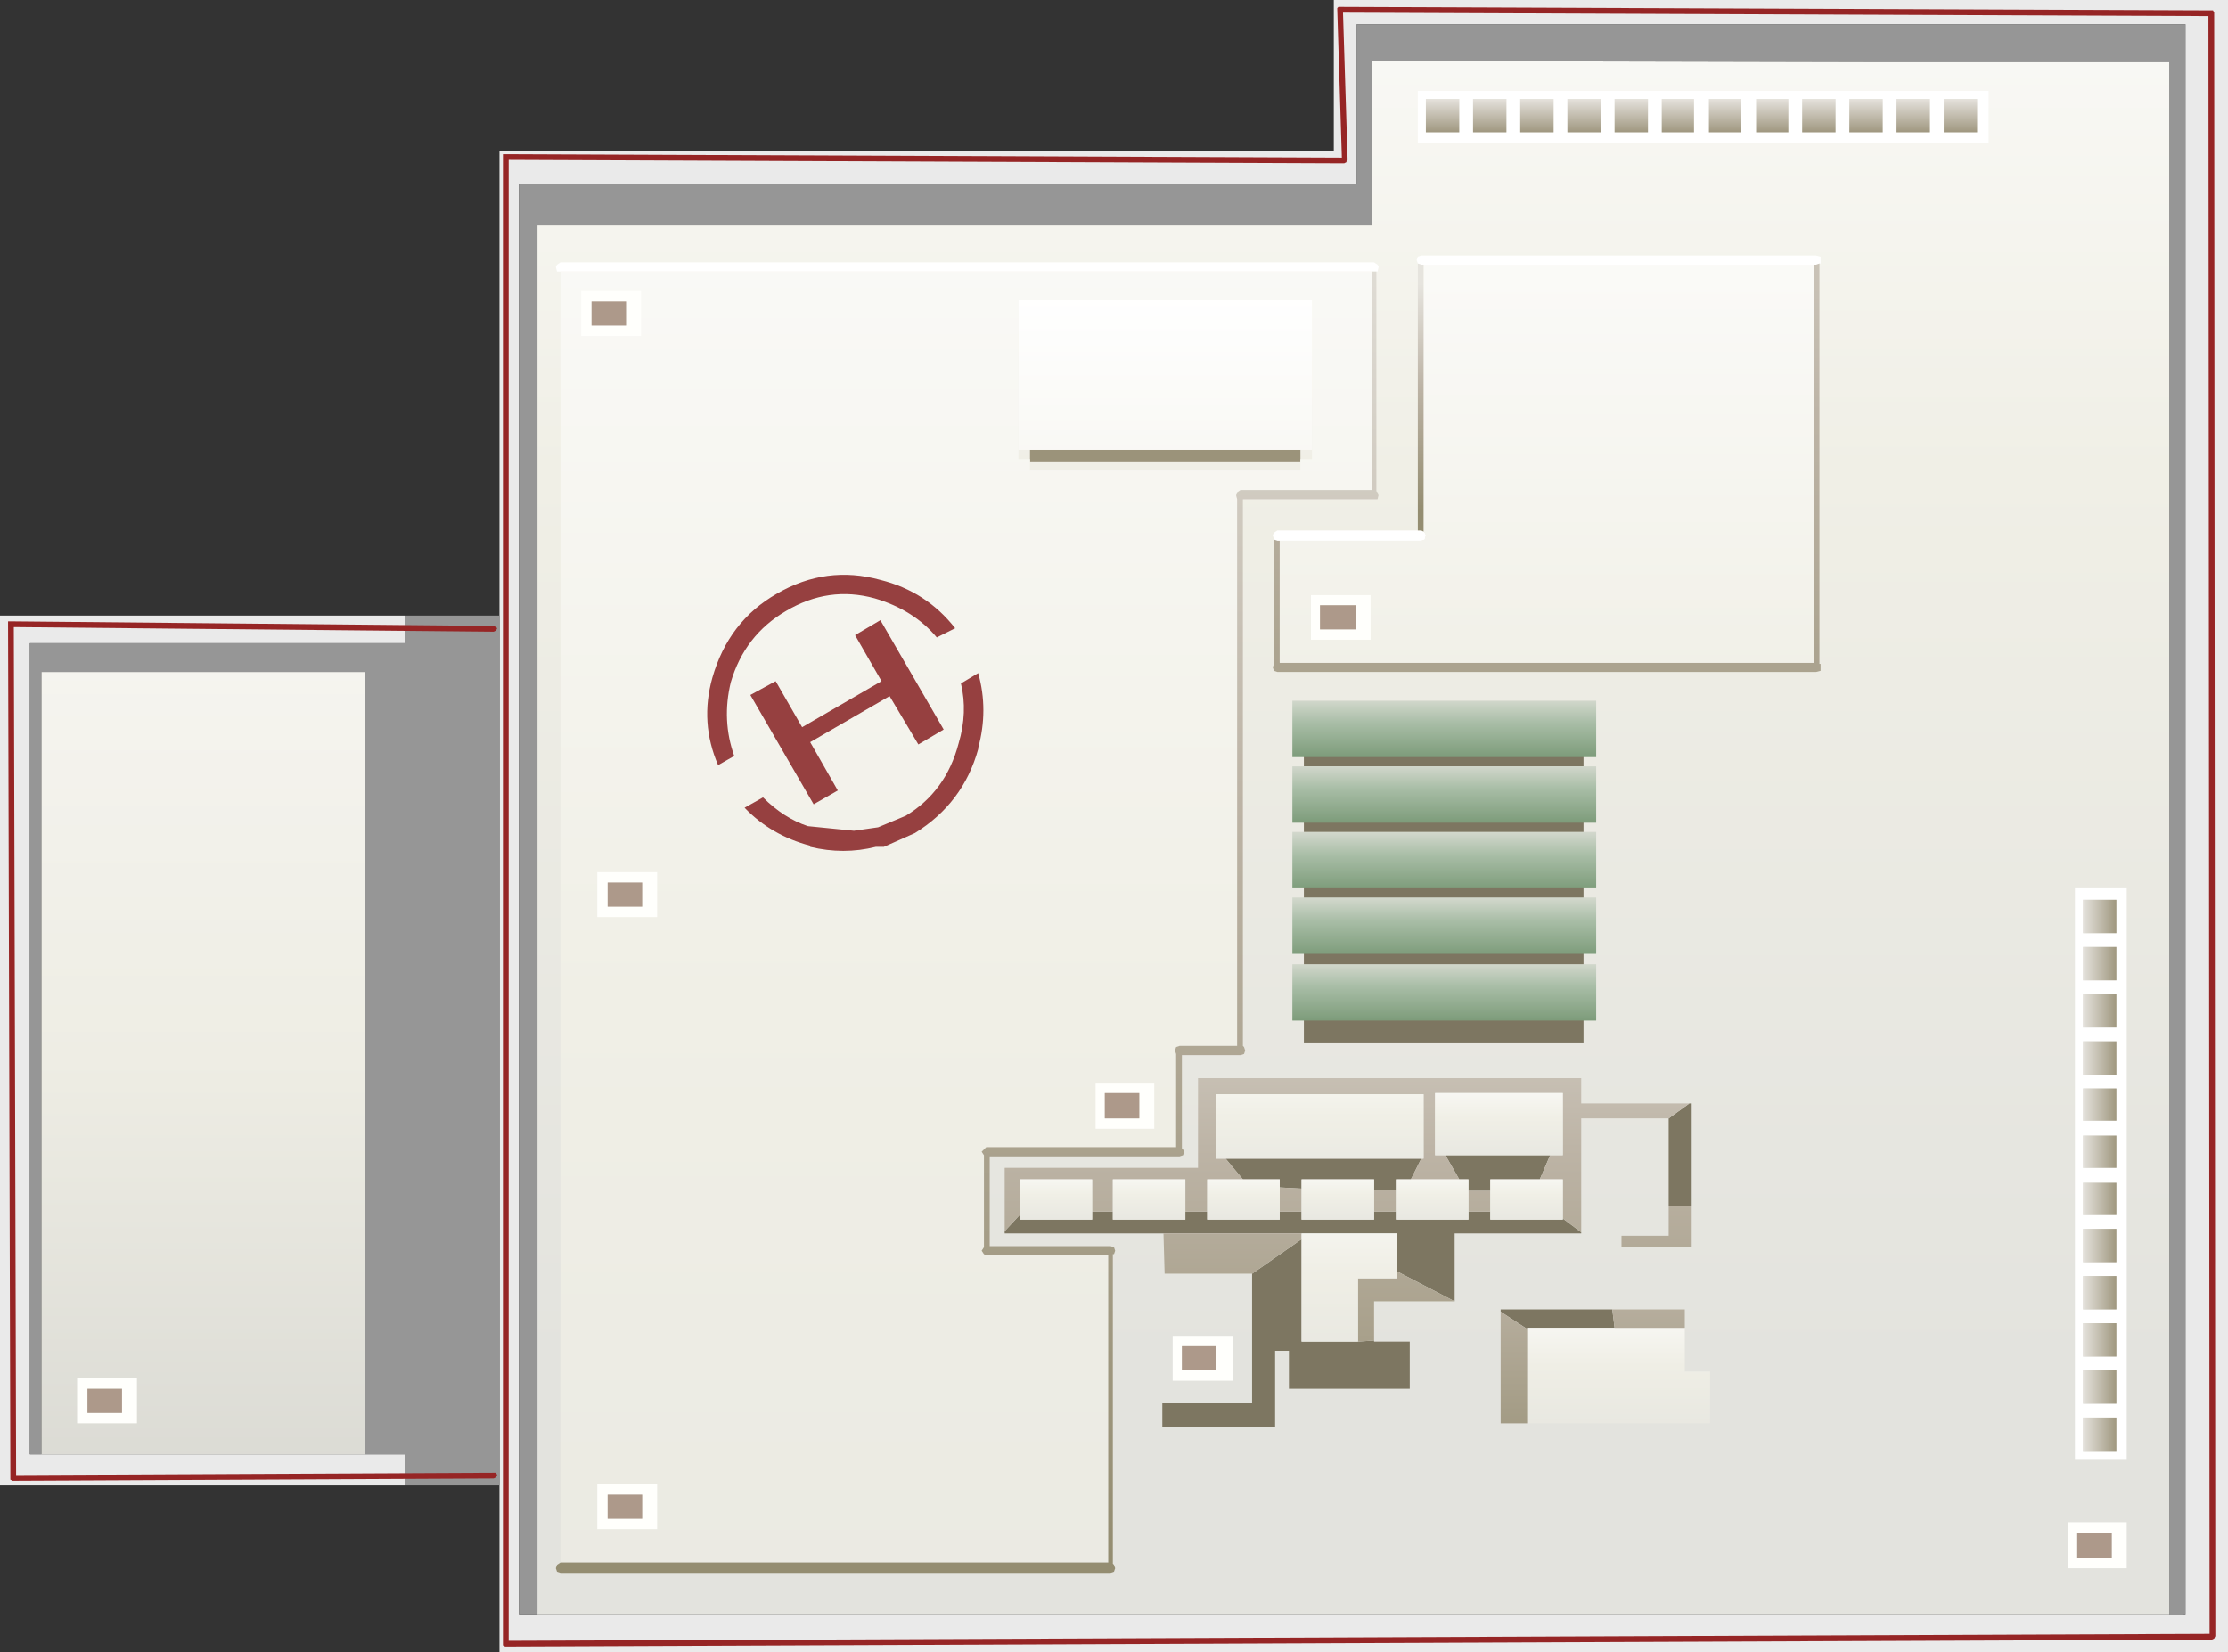 <?xml version="1.0" encoding="UTF-8" standalone="no"?>
<svg xmlns:ffdec="https://www.free-decompiler.com/flash" xmlns:xlink="http://www.w3.org/1999/xlink" ffdec:objectType="shape" height="71.8px" width="96.8px" xmlns="http://www.w3.org/2000/svg">
  <rect width="100%" height="100%" fill="#333333" stroke="none"/>
  <g transform="matrix(1.0, 0.0, 0.0, 1.0, 73.55, 31.5)">
    <path d="M20.7 38.65 L20.7 38.7 21.4 38.65 21.4 -30.45 -14.6 -30.45 -14.6 -23.5 -51.0 -23.5 -51.0 38.65 -50.2 38.65 20.7 38.65 M-55.95 -4.75 L-55.95 -3.55 -72.25 -3.55 -72.25 31.7 -71.75 31.7 -57.7 31.7 -55.95 31.7 -55.95 33.05 -73.55 33.05 -73.55 -4.75 -55.95 -4.75 M-51.85 33.05 L-51.85 -4.75 -51.85 -24.95 -15.6 -24.95 -15.6 -31.5 23.25 -31.5 23.25 40.3 -51.85 40.3 -51.85 33.05" fill="#eaeaea" fill-rule="evenodd" stroke="none"/>
    <path d="M20.7 38.65 L20.7 36.4 20.7 -21.95 20.7 -28.8 7.95 -28.8 -13.95 -28.85 -13.95 -21.7 -26.3 -21.7 -50.2 -21.7 -50.2 38.65 -51.0 38.65 -51.0 -23.5 -14.6 -23.5 -14.6 -30.45 21.4 -30.45 21.4 38.65 20.7 38.7 20.7 38.65 M-71.75 31.7 L-72.25 31.7 -72.25 -3.55 -55.95 -3.55 -55.95 -4.75 -51.85 -4.75 -51.85 33.05 -55.95 33.05 -55.95 31.7 -57.7 31.7 -57.7 -2.3 -71.75 -2.3 -71.75 31.7" fill="#969696" fill-rule="evenodd" stroke="none"/>
    <path d="M-50.2 38.65 L-50.2 -21.7 -26.3 -21.7 -13.95 -21.7 -13.95 -28.85 7.95 -28.8 20.7 -28.8 20.7 -21.95 20.7 36.4 20.7 38.65 -50.2 38.65" fill="url(#gradient0)" fill-rule="evenodd" stroke="none"/>
    <path d="M-71.75 31.7 L-71.75 -2.3 -57.7 -2.3 -57.7 31.7 -71.75 31.7" fill="url(#gradient1)" fill-rule="evenodd" stroke="none"/>
    <path d="M-11.95 -20.05 L-12.0 -20.2 -11.95 -20.35 -11.8 -20.4 5.35 -20.4 5.55 -20.35 5.55 -20.2 5.55 -20.05 5.5 -20.05 5.35 -20.0 5.25 -20.0 -11.7 -20.0 -11.8 -20.0 -11.95 -20.05 M-18.2 -8.05 L-18.25 -8.25 -18.2 -8.35 -18.05 -8.45 -11.95 -8.45 -11.8 -8.45 -11.7 -8.4 -11.65 -8.35 -11.6 -8.25 -11.65 -8.05 -11.8 -8.0 -17.95 -8.0 -18.05 -8.0 -18.2 -8.05 M-49.2 -19.7 L-49.35 -19.7 -49.4 -19.9 -49.35 -20.0 -49.2 -20.1 -13.85 -20.1 -13.7 -20.0 -13.65 -19.9 -13.7 -19.7 -13.75 -19.7 -13.95 -19.7 -49.2 -19.7" fill="#ffffff" fill-rule="evenodd" stroke="none"/>
    <path d="M-16.2 -4.15 L-14.65 -4.15 -14.65 -5.2 -16.2 -5.2 -16.2 -4.15 M-16.6 -5.65 L-14.0 -5.65 -14.0 -3.7 -16.6 -3.7 -16.6 -5.65" fill="#fffffc" fill-rule="evenodd" stroke="none"/>
    <path d="M-4.75 -0.1 L-4.75 13.8 -16.9 13.8 -16.9 -0.1 -4.75 -0.1 M-17.0 21.15 L-17.0 21.5 -13.85 21.5 -13.85 21.15 -12.9 21.15 -12.9 21.5 -9.75 21.5 -9.75 21.15 -8.8 21.15 -8.8 21.5 -5.65 21.5 -5.65 21.45 -4.85 22.05 -4.85 22.1 -10.35 22.1 -10.35 25.05 -12.85 23.75 -12.85 22.1 -17.0 22.1 -23.0 22.1 -29.9 22.1 -29.9 22.0 -29.25 21.3 -29.25 21.5 -26.1 21.5 -26.1 21.15 -25.2 21.15 -25.2 21.5 -22.05 21.5 -22.05 21.15 -21.1 21.15 -21.1 21.5 -17.95 21.5 -17.95 21.15 -17.0 21.15 M-13.85 20.2 L-13.85 19.75 -17.0 19.75 -17.0 20.15 -17.95 20.1 -17.95 19.75 -19.55 19.75 -20.3 18.85 -11.8 18.85 -12.25 19.75 -12.9 19.75 -12.9 20.2 -13.85 20.2 M-19.15 23.85 L-17.0 22.35 -17.0 26.8 -14.55 26.8 -13.85 26.75 -13.85 26.8 -12.3 26.8 -12.3 28.85 -17.55 28.85 -17.55 27.2 -18.15 27.2 -18.15 30.5 -23.05 30.5 -23.05 29.45 -19.15 29.45 -19.15 23.85 M-10.15 19.75 L-10.75 18.7 -6.2 18.7 -6.65 19.75 -8.8 19.75 -8.8 20.25 -9.75 20.25 -9.75 19.75 -10.15 19.75 M-1.05 17.1 L-0.15 16.45 -0.05 16.45 -0.05 20.9 -1.05 20.9 -1.05 17.1 M-3.4 26.2 L-7.2 26.2 -7.2 26.25 -8.35 25.5 -8.35 25.4 -3.5 25.4 -3.4 26.2" fill="#7d7661" fill-rule="evenodd" stroke="none"/>
    <path d="M-16.2 -4.15 L-16.2 -5.2 -14.65 -5.2 -14.65 -4.15 -16.2 -4.15" fill="#ad998a" fill-rule="evenodd" stroke="none"/>
    <path d="M-17.05 -11.55 L-17.05 -11.45 -28.8 -11.45 -28.8 -11.55 -28.8 -11.95 -17.05 -11.95 -17.05 -11.55" fill="#9b937a" fill-rule="evenodd" stroke="none"/>
    <path d="M5.25 -20.0 L5.35 -20.0 5.5 -20.05 5.5 -2.65 5.55 -2.65 5.55 -2.5 5.55 -2.35 5.35 -2.3 -18.05 -2.3 -18.2 -2.35 -18.25 -2.5 -18.2 -2.65 -18.2 -8.05 -18.05 -8.0 -17.95 -8.0 -17.95 -2.7 5.25 -2.7 5.25 -20.0" fill="url(#gradient2)" fill-rule="evenodd" stroke="none"/>
    <path d="M-11.7 -20.0 L5.25 -20.0 5.25 -2.7 -17.95 -2.7 -17.95 -8.0 -11.8 -8.0 -11.65 -8.05 -11.6 -8.25 -11.65 -8.35 -11.7 -8.4 -11.7 -20.0 M-16.6 -5.65 L-16.6 -3.7 -14.0 -3.7 -14.0 -5.65 -16.6 -5.65" fill="url(#gradient3)" fill-rule="evenodd" stroke="none"/>
    <path d="M-11.95 -20.05 L-11.8 -20.0 -11.7 -20.0 -11.7 -8.4 -11.8 -8.45 -11.95 -8.45 -11.95 -20.05" fill="url(#gradient4)" fill-rule="evenodd" stroke="none"/>
    <path d="M-17.0 21.15 L-17.95 21.15 -17.95 20.1 -17.0 20.15 -17.0 21.15 M-21.1 21.15 L-22.05 21.15 -22.05 19.75 -25.2 19.75 -25.2 21.15 -26.1 21.15 -26.1 19.75 -29.25 19.75 -29.25 21.3 -29.9 22.0 -29.9 19.25 -21.5 19.25 -21.5 15.35 -4.85 15.35 -4.85 16.45 -0.15 16.45 -1.05 17.1 -4.85 17.1 -4.85 22.05 -5.65 21.45 -5.65 19.75 -6.65 19.75 -6.2 18.7 -5.65 18.7 -5.65 16.0 -11.2 16.0 -11.2 18.7 -10.75 18.7 -10.15 19.75 -12.25 19.75 -11.8 18.85 -11.7 18.85 -11.7 16.05 -20.7 16.05 -20.7 18.85 -20.3 18.85 -19.55 19.75 -21.1 19.75 -21.1 21.15 M-23.0 22.1 L-17.0 22.1 -17.0 22.35 -19.15 23.85 -22.95 23.85 -23.0 22.1 M-12.85 23.75 L-10.35 25.05 -13.85 25.05 -13.85 26.75 -14.55 26.8 -14.55 24.05 -12.85 24.05 -12.85 23.75 M-8.8 21.15 L-9.75 21.15 -9.75 20.25 -8.8 20.25 -8.8 21.15 M-12.9 21.15 L-13.85 21.15 -13.85 20.2 -12.9 20.2 -12.9 21.15 M-0.05 20.9 L-0.05 22.7 -3.1 22.7 -3.1 22.2 -1.05 22.2 -1.05 20.9 -0.05 20.9" fill="url(#gradient5)" fill-rule="evenodd" stroke="none"/>
    <path d="M-10.75 18.7 L-11.2 18.7 -11.2 16.0 -5.65 16.0 -5.65 18.7 -6.2 18.7 -10.75 18.7" fill="url(#gradient6)" fill-rule="evenodd" stroke="none"/>
    <path d="M-20.3 18.85 L-20.7 18.85 -20.7 16.05 -11.7 16.05 -11.7 18.85 -11.8 18.85 -20.3 18.85" fill="url(#gradient7)" fill-rule="evenodd" stroke="none"/>
    <path d="M-5.65 21.45 L-5.65 21.5 -8.8 21.5 -8.8 21.15 -8.8 20.25 -8.8 19.75 -6.65 19.75 -5.65 19.75 -5.65 21.45" fill="url(#gradient8)" fill-rule="evenodd" stroke="none"/>
    <path d="M-9.75 21.15 L-9.75 21.5 -12.9 21.5 -12.9 21.15 -12.9 20.2 -12.9 19.75 -12.25 19.75 -10.15 19.75 -9.75 19.75 -9.75 20.25 -9.75 21.15" fill="url(#gradient9)" fill-rule="evenodd" stroke="none"/>
    <path d="M-17.0 22.1 L-12.85 22.1 -12.85 23.75 -12.85 24.05 -14.55 24.05 -14.55 26.8 -17.0 26.8 -17.0 22.35 -17.0 22.1" fill="url(#gradient10)" fill-rule="evenodd" stroke="none"/>
    <path d="M-0.35 26.2 L-0.35 28.1 0.75 28.1 0.75 30.35 -7.2 30.35 -7.2 26.25 -7.2 26.2 -3.4 26.2 -0.35 26.2" fill="url(#gradient11)" fill-rule="evenodd" stroke="none"/>
    <path d="M-0.35 26.2 L-3.4 26.2 -3.5 25.4 -0.35 25.4 -0.35 26.2 M-7.2 26.25 L-7.2 30.35 -8.35 30.35 -8.35 25.5 -7.2 26.25" fill="url(#gradient12)" fill-rule="evenodd" stroke="none"/>
    <path d="M-49.2 -19.7 L-13.95 -19.7 -13.95 -10.2 -19.65 -10.2 -19.8 -10.1 -19.85 -10.0 -19.8 -9.8 -19.8 13.95 -22.3 13.95 -22.45 14.0 -22.5 14.15 -22.45 14.3 -22.45 18.35 -30.7 18.35 -30.8 18.45 -30.9 18.55 -30.8 18.7 -30.8 22.7 -30.9 22.85 -30.8 23.0 -30.7 23.05 -25.4 23.05 -25.4 36.4 -49.2 36.4 -49.2 -19.7 M-16.55 -11.95 L-16.55 -18.45 -29.3 -18.45 -29.3 -11.95 -29.3 -11.55 -28.8 -11.55 -28.8 -11.45 -28.8 -11.05 -17.05 -11.05 -17.05 -11.45 -17.05 -11.55 -16.55 -11.55 -16.55 -11.95" fill="url(#gradient13)" fill-rule="evenodd" stroke="none"/>
    <path d="M-29.3 -11.95 L-29.3 -18.45 -16.55 -18.45 -16.55 -11.95 -17.05 -11.95 -28.8 -11.95 -29.3 -11.95" fill="url(#gradient14)" fill-rule="evenodd" stroke="none"/>
    <path d="M-13.95 -19.7 L-13.75 -19.7 -13.75 -10.15 -13.7 -10.1 -13.65 -10.0 -13.7 -9.8 -13.85 -9.8 -19.55 -9.8 -19.55 13.95 -19.5 14.0 -19.45 14.15 -19.5 14.3 -19.65 14.35 -22.2 14.35 -22.2 18.4 -22.15 18.45 -22.1 18.55 -22.15 18.7 -22.3 18.75 -30.55 18.75 -30.55 22.65 -25.3 22.65 -25.15 22.7 -25.1 22.85 -25.15 23.0 -25.2 23.0 -25.2 36.45 -25.15 36.5 -25.1 36.65 -25.15 36.8 -25.3 36.85 -49.2 36.85 -49.35 36.8 -49.4 36.65 -49.35 36.5 -49.2 36.4 -25.4 36.4 -25.4 23.05 -30.7 23.05 -30.8 23.0 -30.9 22.85 -30.8 22.7 -30.8 18.7 -30.9 18.55 -30.8 18.45 -30.7 18.35 -22.45 18.35 -22.45 14.3 -22.5 14.15 -22.45 14.0 -22.3 13.95 -19.8 13.95 -19.8 -9.8 -19.85 -10.0 -19.8 -10.1 -19.65 -10.2 -13.95 -10.2 -13.95 -19.7" fill="url(#gradient15)" fill-rule="evenodd" stroke="none"/>
    <path d="M-22.05 21.15 L-22.05 21.5 -25.2 21.5 -25.2 21.15 -25.2 19.75 -22.05 19.75 -22.05 21.15" fill="url(#gradient16)" fill-rule="evenodd" stroke="none"/>
    <path d="M-26.1 21.15 L-26.1 21.5 -29.25 21.5 -29.25 21.3 -29.25 19.75 -26.1 19.75 -26.1 21.15" fill="url(#gradient17)" fill-rule="evenodd" stroke="none"/>
    <path d="M-13.85 21.15 L-13.85 21.5 -17.0 21.5 -17.0 21.15 -17.0 20.15 -17.0 19.75 -13.85 19.75 -13.85 20.2 -13.85 21.15" fill="url(#gradient18)" fill-rule="evenodd" stroke="none"/>
    <path d="M-17.95 21.15 L-17.95 21.5 -21.1 21.5 -21.1 21.15 -21.1 19.75 -19.55 19.75 -17.95 19.75 -17.95 20.1 -17.95 21.15" fill="url(#gradient19)" fill-rule="evenodd" stroke="none"/>
    <path d="M22.6 -31.05 L22.65 -30.95 22.7 39.6 22.65 39.7 22.55 39.75 -51.6 40.05 -51.7 40.0 -51.7 39.9 -51.7 -24.7 -51.7 -24.8 -51.6 -24.8 -15.25 -24.65 -15.45 -31.1 -15.45 -31.15 -15.4 -31.2 -15.35 -31.2 22.5 -31.05 22.6 -31.05 M-73.2 -4.5 L-73.1 -4.5 -52.1 -4.3 -52.0 -4.25 -51.95 -4.2 -52.0 -4.1 -52.1 -4.05 -72.95 -4.25 -72.85 32.6 -52.1 32.5 -52.0 32.5 -51.95 32.6 -52.0 32.7 -52.1 32.75 -73.0 32.85 -73.1 32.8 -73.1 32.7 -73.2 -4.4 -73.2 -4.5 M-15.0 -24.55 L-15.05 -24.5 -15.05 -24.45 -15.15 -24.4 -51.45 -24.55 -51.45 39.8 22.45 39.5 22.4 -30.8 -15.2 -30.95 -15.0 -24.55" fill="#962525" fill-rule="evenodd" stroke="none"/>
    <path d="M-23.4 17.55 L-25.95 17.55 -25.95 15.55 -23.4 15.55 -23.4 17.55 M-24.05 17.1 L-24.05 16.0 -25.55 16.0 -25.55 17.1 -24.05 17.1" fill="#fffffc" fill-rule="evenodd" stroke="none"/>
    <path d="M-24.05 17.1 L-25.55 17.1 -25.55 16.0 -24.05 16.0 -24.05 17.1" fill="#ad998a" fill-rule="evenodd" stroke="none"/>
    <path d="M-45.0 33.0 L-45.0 34.95 -47.6 34.95 -47.6 33.0 -45.0 33.0 M-45.65 34.5 L-45.65 33.45 -47.15 33.45 -47.15 34.5 -45.65 34.5" fill="#fffffc" fill-rule="evenodd" stroke="none"/>
    <path d="M-45.65 34.5 L-47.15 34.5 -47.15 33.45 -45.65 33.45 -45.65 34.5" fill="#ad998a" fill-rule="evenodd" stroke="none"/>
    <path d="M-20.7 27.0 L-22.2 27.0 -22.2 28.05 -20.7 28.05 -20.7 27.0 M-22.6 28.5 L-22.6 26.55 -20.0 26.55 -20.0 28.5 -22.6 28.5" fill="#fffffc" fill-rule="evenodd" stroke="none"/>
    <path d="M-20.7 27.0 L-20.7 28.05 -22.2 28.05 -22.2 27.0 -20.7 27.0" fill="#ad998a" fill-rule="evenodd" stroke="none"/>
    <path d="M18.2 35.1 L16.7 35.1 16.7 36.2 18.2 36.2 18.2 35.1 M16.3 36.65 L16.3 34.65 18.85 34.65 18.85 36.65 16.3 36.65" fill="#fffffc" fill-rule="evenodd" stroke="none"/>
    <path d="M18.2 35.1 L18.2 36.2 16.7 36.2 16.7 35.1 18.2 35.1" fill="#ad998a" fill-rule="evenodd" stroke="none"/>
    <path d="M-47.85 -18.4 L-47.85 -17.35 -46.35 -17.35 -46.35 -18.4 -47.85 -18.4 M-48.3 -16.9 L-48.3 -18.85 -45.7 -18.85 -45.7 -16.9 -48.3 -16.9" fill="#fffffc" fill-rule="evenodd" stroke="none"/>
    <path d="M-47.85 -18.4 L-46.35 -18.4 -46.35 -17.35 -47.85 -17.35 -47.85 -18.4" fill="#ad998a" fill-rule="evenodd" stroke="none"/>
    <path d="M-8.1 -27.2 L-9.55 -27.2 -9.55 -25.75 -8.1 -25.75 -8.1 -27.2 M-10.15 -27.2 L-11.6 -27.2 -11.6 -25.75 -10.15 -25.75 -10.15 -27.2 M-11.95 -27.55 L12.85 -27.55 12.85 -25.3 -11.95 -25.3 -11.95 -27.55 M-4.0 -27.2 L-5.45 -27.2 -5.45 -25.75 -4.0 -25.75 -4.0 -27.2 M-6.05 -27.2 L-7.5 -27.2 -7.5 -25.75 -6.05 -25.75 -6.05 -27.2 M-3.4 -27.2 L-3.4 -25.75 -1.95 -25.75 -1.95 -27.2 -3.4 -27.2 M-1.35 -25.75 L0.05 -25.75 0.05 -27.2 -1.35 -27.2 -1.35 -25.75 M2.75 -27.2 L2.75 -25.75 4.15 -25.75 4.15 -27.2 2.75 -27.2 M0.7 -27.2 L0.7 -25.75 2.1 -25.75 2.1 -27.2 0.7 -27.2 M6.2 -25.75 L6.2 -27.2 4.75 -27.2 4.75 -25.75 6.2 -25.75 M8.25 -27.2 L6.8 -27.2 6.8 -25.75 8.25 -25.75 8.25 -27.2 M12.35 -27.2 L10.9 -27.2 10.9 -25.75 12.35 -25.75 12.35 -27.2 M10.3 -27.2 L8.85 -27.2 8.85 -25.75 10.3 -25.75 10.3 -27.2" fill="#ffffff" fill-rule="evenodd" stroke="none"/>
    <path d="M-8.1 -27.2 L-8.1 -25.75 -9.55 -25.75 -9.55 -27.2 -8.1 -27.2" fill="url(#gradient20)" fill-rule="evenodd" stroke="none"/>
    <path d="M-10.15 -27.2 L-10.15 -25.75 -11.6 -25.75 -11.6 -27.2 -10.15 -27.2" fill="url(#gradient21)" fill-rule="evenodd" stroke="none"/>
    <path d="M-6.05 -27.2 L-6.05 -25.75 -7.5 -25.75 -7.5 -27.2 -6.05 -27.2" fill="url(#gradient22)" fill-rule="evenodd" stroke="none"/>
    <path d="M-4.0 -27.2 L-4.0 -25.75 -5.45 -25.75 -5.45 -27.2 -4.0 -27.2" fill="url(#gradient23)" fill-rule="evenodd" stroke="none"/>
    <path d="M-3.4 -27.2 L-1.95 -27.2 -1.95 -25.75 -3.4 -25.75 -3.4 -27.2" fill="url(#gradient24)" fill-rule="evenodd" stroke="none"/>
    <path d="M-1.35 -25.75 L-1.35 -27.2 0.05 -27.2 0.05 -25.75 -1.35 -25.75" fill="url(#gradient25)" fill-rule="evenodd" stroke="none"/>
    <path d="M0.7 -27.2 L2.1 -27.2 2.1 -25.75 0.7 -25.75 0.7 -27.2" fill="url(#gradient26)" fill-rule="evenodd" stroke="none"/>
    <path d="M2.75 -27.2 L4.15 -27.2 4.15 -25.75 2.75 -25.75 2.75 -27.2" fill="url(#gradient27)" fill-rule="evenodd" stroke="none"/>
    <path d="M8.25 -27.2 L8.25 -25.75 6.8 -25.75 6.8 -27.2 8.25 -27.2" fill="url(#gradient28)" fill-rule="evenodd" stroke="none"/>
    <path d="M6.2 -25.75 L4.75 -25.75 4.75 -27.2 6.2 -27.2 6.2 -25.75" fill="url(#gradient29)" fill-rule="evenodd" stroke="none"/>
    <path d="M12.35 -27.2 L12.35 -25.75 10.9 -25.75 10.9 -27.2 12.35 -27.2" fill="url(#gradient30)" fill-rule="evenodd" stroke="none"/>
    <path d="M10.3 -27.2 L10.3 -25.75 8.85 -25.75 8.85 -27.2 10.3 -27.2" fill="url(#gradient31)" fill-rule="evenodd" stroke="none"/>
    <path d="M16.95 28.05 L16.95 29.5 18.4 29.5 18.4 28.05 16.95 28.05 M16.95 30.1 L16.95 31.55 18.4 31.55 18.4 30.1 16.95 30.1 M16.6 31.9 L16.6 7.1 18.85 7.1 18.85 31.9 16.6 31.9 M16.95 26.0 L16.95 27.45 18.4 27.45 18.4 26.0 16.95 26.0 M16.95 23.95 L16.95 25.4 18.4 25.4 18.4 23.95 16.95 23.95 M16.95 21.9 L16.95 23.35 18.4 23.35 18.4 21.9 16.95 21.9 M16.95 21.3 L18.4 21.3 18.4 19.9 16.95 19.9 16.95 21.3 M16.95 19.25 L18.4 19.25 18.4 17.85 16.95 17.85 16.95 19.25 M16.95 17.2 L18.4 17.2 18.4 15.8 16.95 15.8 16.95 17.2 M16.95 11.7 L16.95 13.15 18.4 13.15 18.4 11.7 16.95 11.7 M18.4 13.75 L16.95 13.75 16.95 15.2 18.4 15.2 18.4 13.75 M16.95 7.6 L16.95 9.05 18.4 9.05 18.4 7.6 16.95 7.6 M16.95 9.65 L16.95 11.1 18.4 11.1 18.4 9.65 16.95 9.65" fill="#ffffff" fill-rule="evenodd" stroke="none"/>
    <path d="M16.95 28.05 L18.4 28.05 18.4 29.5 16.95 29.5 16.95 28.05" fill="url(#gradient32)" fill-rule="evenodd" stroke="none"/>
    <path d="M16.95 30.1 L18.4 30.1 18.4 31.55 16.95 31.55 16.95 30.1" fill="url(#gradient33)" fill-rule="evenodd" stroke="none"/>
    <path d="M16.95 26.0 L18.4 26.0 18.4 27.45 16.95 27.45 16.95 26.0" fill="url(#gradient34)" fill-rule="evenodd" stroke="none"/>
    <path d="M16.95 23.95 L18.4 23.95 18.4 25.4 16.95 25.4 16.95 23.95" fill="url(#gradient35)" fill-rule="evenodd" stroke="none"/>
    <path d="M16.95 21.9 L18.4 21.9 18.4 23.35 16.95 23.35 16.95 21.9" fill="url(#gradient36)" fill-rule="evenodd" stroke="none"/>
    <path d="M16.95 21.3 L16.95 19.9 18.4 19.9 18.4 21.3 16.95 21.3" fill="url(#gradient37)" fill-rule="evenodd" stroke="none"/>
    <path d="M16.95 19.25 L16.95 17.85 18.4 17.85 18.4 19.25 16.95 19.25" fill="url(#gradient38)" fill-rule="evenodd" stroke="none"/>
    <path d="M16.95 17.2 L16.95 15.8 18.4 15.8 18.4 17.2 16.95 17.2" fill="url(#gradient39)" fill-rule="evenodd" stroke="none"/>
    <path d="M16.95 11.7 L18.4 11.7 18.4 13.15 16.95 13.15 16.95 11.7" fill="url(#gradient40)" fill-rule="evenodd" stroke="none"/>
    <path d="M18.4 13.75 L18.4 15.2 16.95 15.2 16.95 13.75 18.4 13.75" fill="url(#gradient41)" fill-rule="evenodd" stroke="none"/>
    <path d="M16.95 7.6 L18.4 7.6 18.4 9.05 16.95 9.05 16.95 7.6" fill="url(#gradient42)" fill-rule="evenodd" stroke="none"/>
    <path d="M16.95 9.65 L18.4 9.65 18.4 11.1 16.95 11.1 16.95 9.65" fill="url(#gradient43)" fill-rule="evenodd" stroke="none"/>
    <path d="M-45.65 6.85 L-47.15 6.85 -47.15 7.9 -45.65 7.9 -45.65 6.85 M-47.6 6.4 L-45.0 6.4 -45.0 8.35 -47.6 8.35 -47.6 6.4" fill="#fffffc" fill-rule="evenodd" stroke="none"/>
    <path d="M-45.65 6.85 L-45.65 7.9 -47.15 7.9 -47.15 6.85 -45.65 6.85" fill="#ad998a" fill-rule="evenodd" stroke="none"/>
    <path d="M-4.2 7.1 L-17.4 7.1 -17.4 4.65 -4.2 4.65 -4.2 7.1" fill="url(#gradient44)" fill-rule="evenodd" stroke="none"/>
    <path d="M-4.2 4.25 L-17.4 4.25 -17.4 1.8 -4.2 1.8 -4.2 4.25" fill="url(#gradient45)" fill-rule="evenodd" stroke="none"/>
    <path d="M-4.2 1.4 L-17.4 1.4 -17.4 -1.05 -4.2 -1.05 -4.2 1.4" fill="url(#gradient46)" fill-rule="evenodd" stroke="none"/>
    <path d="M-17.4 10.4 L-4.2 10.4 -4.2 12.85 -17.4 12.85 -17.4 10.4" fill="url(#gradient47)" fill-rule="evenodd" stroke="none"/>
    <path d="M-17.4 7.5 L-4.2 7.5 -4.2 9.95 -17.4 9.95 -17.4 7.5" fill="url(#gradient48)" fill-rule="evenodd" stroke="none"/>
    <path d="M-70.2 28.4 L-67.6 28.4 -67.6 30.35 -70.2 30.35 -70.2 28.4 M-68.25 28.85 L-69.75 28.85 -69.75 29.9 -68.25 29.9 -68.25 28.85" fill="#fffffc" fill-rule="evenodd" stroke="none"/>
    <path d="M-68.25 28.85 L-68.25 29.9 -69.75 29.9 -69.75 28.85 -68.25 28.85" fill="#ad998a" fill-rule="evenodd" stroke="none"/>
    <path d="M-31.05 -2.25 Q-30.6 -0.65 -31.05 1.0 L-31.05 1.05 Q-31.7 3.4 -33.8 4.7 L-35.15 5.3 -35.3 5.3 -35.4 5.3 -35.5 5.3 Q-36.9 5.65 -38.35 5.3 L-38.35 5.25 Q-40.05 4.8 -41.2 3.6 L-40.4 3.15 Q-39.5 4.05 -38.45 4.4 L-36.45 4.6 -35.4 4.45 -34.2 3.95 Q-32.45 2.9 -31.9 0.8 -31.5 -0.55 -31.8 -1.8 L-31.05 -2.25 M-35.3 -4.55 L-32.55 0.2 -33.65 0.85 -34.9 -1.25 -38.35 0.75 -37.15 2.85 -38.2 3.45 -40.95 -1.3 -39.85 -1.9 -38.7 0.1 -35.25 -1.9 -36.4 -3.9 -35.3 -4.55 M-32.05 -4.2 L-32.85 -3.8 Q-33.85 -5.0 -35.55 -5.5 -37.55 -6.05 -39.4 -4.95 -41.2 -3.9 -41.8 -1.85 -42.2 -0.2 -41.65 1.35 L-42.35 1.75 Q-43.15 -0.1 -42.6 -2.05 -41.9 -4.5 -39.8 -5.7 -37.65 -6.95 -35.3 -6.3 -33.3 -5.8 -32.05 -4.2" fill="#964040" fill-rule="evenodd" stroke="none"/>
  </g>
  <defs>
    <linearGradient gradientTransform="matrix(0.0, -0.043, 0.041, 0.0, -14.7, -7.35)" gradientUnits="userSpaceOnUse" id="gradient0" spreadMethod="pad" x1="-819.2" x2="819.2">
      <stop offset="0.0" stop-color="#e3e3de"/>
      <stop offset="0.553" stop-color="#f0efe6"/>
      <stop offset="1.0" stop-color="#ffffff"/>
    </linearGradient>
    <linearGradient gradientTransform="matrix(0.0, -0.03, 0.023, 0.0, -62.45, 17.15)" gradientUnits="userSpaceOnUse" id="gradient1" spreadMethod="pad" x1="-819.2" x2="819.2">
      <stop offset="0.0" stop-color="#d1d1cc"/>
      <stop offset="0.553" stop-color="#eeede4"/>
      <stop offset="1.0" stop-color="#f7f6f2"/>
    </linearGradient>
    <linearGradient gradientTransform="matrix(0.0, -0.028, 0.011, 0.0, -6.35, -11.15)" gradientUnits="userSpaceOnUse" id="gradient2" spreadMethod="pad" x1="-819.2" x2="819.2">
      <stop offset="0.0" stop-color="#948d71"/>
      <stop offset="0.553" stop-color="#bdb4a6"/>
      <stop offset="1.0" stop-color="#e6e4de"/>
    </linearGradient>
    <linearGradient gradientTransform="matrix(0.0, -0.038, 0.011, 0.0, -5.45, 2.85)" gradientUnits="userSpaceOnUse" id="gradient3" spreadMethod="pad" x1="-819.2" x2="819.2">
      <stop offset="0.0" stop-color="#e3e3de"/>
      <stop offset="0.553" stop-color="#f0efe6"/>
      <stop offset="1.0" stop-color="#ffffff"/>
    </linearGradient>
    <linearGradient gradientTransform="matrix(0.0, -0.006, 0.007, 0.0, -11.8, -14.25)" gradientUnits="userSpaceOnUse" id="gradient4" spreadMethod="pad" x1="-819.2" x2="819.2">
      <stop offset="0.0" stop-color="#948d71"/>
      <stop offset="0.553" stop-color="#bdb4a6"/>
      <stop offset="1.0" stop-color="#e6e4de"/>
    </linearGradient>
    <linearGradient gradientTransform="matrix(0.0, -0.018, 0.009, 0.0, -14.7, 19.95)" gradientUnits="userSpaceOnUse" id="gradient5" spreadMethod="pad" x1="-819.2" x2="819.2">
      <stop offset="0.0" stop-color="#948d71"/>
      <stop offset="0.553" stop-color="#bdb4a6"/>
      <stop offset="1.0" stop-color="#e6e4de"/>
    </linearGradient>
    <linearGradient gradientTransform="matrix(0.0, -0.003, 0.002, 0.0, -8.5, 17.35)" gradientUnits="userSpaceOnUse" id="gradient6" spreadMethod="pad" x1="-819.2" x2="819.2">
      <stop offset="0.0" stop-color="#e3e3de"/>
      <stop offset="0.553" stop-color="#f0efe6"/>
      <stop offset="1.0" stop-color="#ffffff"/>
    </linearGradient>
    <linearGradient gradientTransform="matrix(0.0, -0.005, 0.002, 0.0, -16.2, 17.45)" gradientUnits="userSpaceOnUse" id="gradient7" spreadMethod="pad" x1="-819.2" x2="819.2">
      <stop offset="0.0" stop-color="#e3e3de"/>
      <stop offset="0.553" stop-color="#f0efe6"/>
      <stop offset="1.0" stop-color="#ffffff"/>
    </linearGradient>
    <linearGradient gradientTransform="matrix(0.0, -0.002, 0.001, 0.0, -7.25, 20.6)" gradientUnits="userSpaceOnUse" id="gradient8" spreadMethod="pad" x1="-819.2" x2="819.2">
      <stop offset="0.0" stop-color="#e3e3de"/>
      <stop offset="0.553" stop-color="#f0efe6"/>
      <stop offset="1.0" stop-color="#ffffff"/>
    </linearGradient>
    <linearGradient gradientTransform="matrix(0.0, -0.002, 0.001, 0.0, -11.35, 20.6)" gradientUnits="userSpaceOnUse" id="gradient9" spreadMethod="pad" x1="-819.2" x2="819.2">
      <stop offset="0.0" stop-color="#e3e3de"/>
      <stop offset="0.553" stop-color="#f0efe6"/>
      <stop offset="1.0" stop-color="#ffffff"/>
    </linearGradient>
    <linearGradient gradientTransform="matrix(0.0, -0.007, 0.003, 0.0, -14.9, 24.45)" gradientUnits="userSpaceOnUse" id="gradient10" spreadMethod="pad" x1="-819.2" x2="819.2">
      <stop offset="0.0" stop-color="#e3e3de"/>
      <stop offset="0.553" stop-color="#efeee5"/>
      <stop offset="1.0" stop-color="#ffffff"/>
    </linearGradient>
    <linearGradient gradientTransform="matrix(0.0, -0.005, 0.003, 0.0, -3.2, 28.3)" gradientUnits="userSpaceOnUse" id="gradient11" spreadMethod="pad" x1="-819.2" x2="819.2">
      <stop offset="0.0" stop-color="#e3e3de"/>
      <stop offset="0.553" stop-color="#efeee5"/>
      <stop offset="1.0" stop-color="#ffffff"/>
    </linearGradient>
    <linearGradient gradientTransform="matrix(0.0, -0.012, 0.003, 0.0, -4.6, 24.5)" gradientUnits="userSpaceOnUse" id="gradient12" spreadMethod="pad" x1="-819.2" x2="819.2">
      <stop offset="0.0" stop-color="#948d71"/>
      <stop offset="0.553" stop-color="#bdb4a6"/>
      <stop offset="1.0" stop-color="#e6e4de"/>
    </linearGradient>
    <linearGradient gradientTransform="matrix(0.0, -0.068, 0.035, 0.0, -33.55, 17.8)" gradientUnits="userSpaceOnUse" id="gradient13" spreadMethod="pad" x1="-819.2" x2="819.2">
      <stop offset="0.0" stop-color="#e3e3de"/>
      <stop offset="0.553" stop-color="#f0efe6"/>
      <stop offset="1.0" stop-color="#ffffff"/>
    </linearGradient>
    <linearGradient gradientTransform="matrix(0.0, -0.022, 0.008, 0.0, -22.45, -0.7)" gradientUnits="userSpaceOnUse" id="gradient14" spreadMethod="pad" x1="-819.2" x2="819.2">
      <stop offset="0.0" stop-color="#e3e3de"/>
      <stop offset="0.553" stop-color="#f0efe6"/>
      <stop offset="1.0" stop-color="#ffffff"/>
    </linearGradient>
    <linearGradient gradientTransform="matrix(0.0, -0.037, 0.035, 0.0, -31.75, 5.9)" gradientUnits="userSpaceOnUse" id="gradient15" spreadMethod="pad" x1="-819.2" x2="819.2">
      <stop offset="0.0" stop-color="#948d71"/>
      <stop offset="0.553" stop-color="#bdb4a6"/>
      <stop offset="1.0" stop-color="#e6e4de"/>
    </linearGradient>
    <linearGradient gradientTransform="matrix(0.0, -0.002, 0.001, 0.0, -23.6, 20.6)" gradientUnits="userSpaceOnUse" id="gradient16" spreadMethod="pad" x1="-819.2" x2="819.2">
      <stop offset="0.0" stop-color="#e3e3de"/>
      <stop offset="0.553" stop-color="#f0efe6"/>
      <stop offset="1.0" stop-color="#ffffff"/>
    </linearGradient>
    <linearGradient gradientTransform="matrix(0.0, -0.002, 0.001, 0.0, -27.7, 20.6)" gradientUnits="userSpaceOnUse" id="gradient17" spreadMethod="pad" x1="-819.2" x2="819.2">
      <stop offset="0.0" stop-color="#e3e3de"/>
      <stop offset="0.553" stop-color="#f0efe6"/>
      <stop offset="1.0" stop-color="#ffffff"/>
    </linearGradient>
    <linearGradient gradientTransform="matrix(0.0, -0.002, 0.001, 0.0, -15.45, 20.6)" gradientUnits="userSpaceOnUse" id="gradient18" spreadMethod="pad" x1="-819.2" x2="819.2">
      <stop offset="0.0" stop-color="#e3e3de"/>
      <stop offset="0.553" stop-color="#f0efe6"/>
      <stop offset="1.0" stop-color="#ffffff"/>
    </linearGradient>
    <linearGradient gradientTransform="matrix(0.0, -0.002, 0.001, 0.0, -19.55, 20.6)" gradientUnits="userSpaceOnUse" id="gradient19" spreadMethod="pad" x1="-819.2" x2="819.2">
      <stop offset="0.0" stop-color="#e3e3de"/>
      <stop offset="0.553" stop-color="#f0efe6"/>
      <stop offset="1.0" stop-color="#ffffff"/>
    </linearGradient>
    <linearGradient gradientTransform="matrix(0.0, -9.0E-4, 9.0E-4, 0.0, -8.85, -26.5)" gradientUnits="userSpaceOnUse" id="gradient20" spreadMethod="pad" x1="-819.2" x2="819.2">
      <stop offset="0.0" stop-color="#a09880"/>
      <stop offset="1.0" stop-color="#e7e4df"/>
    </linearGradient>
    <linearGradient gradientTransform="matrix(0.0, -9.0E-4, 9.0E-4, 0.0, -10.9, -26.5)" gradientUnits="userSpaceOnUse" id="gradient21" spreadMethod="pad" x1="-819.2" x2="819.2">
      <stop offset="0.0" stop-color="#a09880"/>
      <stop offset="1.0" stop-color="#e7e4df"/>
    </linearGradient>
    <linearGradient gradientTransform="matrix(0.0, -9.0E-4, 9.0E-4, 0.0, -6.8, -26.5)" gradientUnits="userSpaceOnUse" id="gradient22" spreadMethod="pad" x1="-819.2" x2="819.2">
      <stop offset="0.0" stop-color="#a09880"/>
      <stop offset="1.0" stop-color="#e7e4df"/>
    </linearGradient>
    <linearGradient gradientTransform="matrix(0.0, -9.0E-4, 9.0E-4, 0.0, -4.75, -26.5)" gradientUnits="userSpaceOnUse" id="gradient23" spreadMethod="pad" x1="-819.2" x2="819.2">
      <stop offset="0.0" stop-color="#a09880"/>
      <stop offset="1.0" stop-color="#e7e4df"/>
    </linearGradient>
    <linearGradient gradientTransform="matrix(0.0, -9.0E-4, 9.0E-4, 0.0, -2.7, -26.5)" gradientUnits="userSpaceOnUse" id="gradient24" spreadMethod="pad" x1="-819.2" x2="819.2">
      <stop offset="0.0" stop-color="#a09880"/>
      <stop offset="1.0" stop-color="#e7e4df"/>
    </linearGradient>
    <linearGradient gradientTransform="matrix(0.0, -9.0E-4, 9.0E-4, 0.0, -0.65, -26.5)" gradientUnits="userSpaceOnUse" id="gradient25" spreadMethod="pad" x1="-819.2" x2="819.2">
      <stop offset="0.0" stop-color="#a09880"/>
      <stop offset="1.0" stop-color="#e7e4df"/>
    </linearGradient>
    <linearGradient gradientTransform="matrix(0.0, -9.0E-4, 9.0E-4, 0.0, 1.4, -26.5)" gradientUnits="userSpaceOnUse" id="gradient26" spreadMethod="pad" x1="-819.2" x2="819.2">
      <stop offset="0.0" stop-color="#a09880"/>
      <stop offset="1.0" stop-color="#e7e4df"/>
    </linearGradient>
    <linearGradient gradientTransform="matrix(0.0, -9.0E-4, 9.0E-4, 0.0, 3.4, -26.5)" gradientUnits="userSpaceOnUse" id="gradient27" spreadMethod="pad" x1="-819.2" x2="819.2">
      <stop offset="0.0" stop-color="#a09880"/>
      <stop offset="1.0" stop-color="#e7e4df"/>
    </linearGradient>
    <linearGradient gradientTransform="matrix(0.0, -9.0E-4, 9.0E-4, 0.0, 7.5, -26.5)" gradientUnits="userSpaceOnUse" id="gradient28" spreadMethod="pad" x1="-819.2" x2="819.2">
      <stop offset="0.0" stop-color="#a09880"/>
      <stop offset="1.0" stop-color="#e7e4df"/>
    </linearGradient>
    <linearGradient gradientTransform="matrix(0.0, -9.0E-4, 9.0E-4, 0.0, 5.45, -26.5)" gradientUnits="userSpaceOnUse" id="gradient29" spreadMethod="pad" x1="-819.2" x2="819.2">
      <stop offset="0.0" stop-color="#a09880"/>
      <stop offset="1.0" stop-color="#e7e4df"/>
    </linearGradient>
    <linearGradient gradientTransform="matrix(0.0, -9.0E-4, 9.0E-4, 0.0, 11.6, -26.5)" gradientUnits="userSpaceOnUse" id="gradient30" spreadMethod="pad" x1="-819.2" x2="819.2">
      <stop offset="0.0" stop-color="#a09880"/>
      <stop offset="1.0" stop-color="#e7e4df"/>
    </linearGradient>
    <linearGradient gradientTransform="matrix(0.0, -9.0E-4, 9.0E-4, 0.0, 9.55, -26.5)" gradientUnits="userSpaceOnUse" id="gradient31" spreadMethod="pad" x1="-819.2" x2="819.2">
      <stop offset="0.0" stop-color="#a09880"/>
      <stop offset="1.0" stop-color="#e7e4df"/>
    </linearGradient>
    <linearGradient gradientTransform="matrix(-9.0E-4, 0.0, 0.0, -9.0E-4, 17.65, 28.8)" gradientUnits="userSpaceOnUse" id="gradient32" spreadMethod="pad" x1="-819.2" x2="819.2">
      <stop offset="0.0" stop-color="#a09880"/>
      <stop offset="1.0" stop-color="#e7e4df"/>
    </linearGradient>
    <linearGradient gradientTransform="matrix(-9.0E-4, 0.0, 0.0, -9.0E-4, 17.65, 30.85)" gradientUnits="userSpaceOnUse" id="gradient33" spreadMethod="pad" x1="-819.2" x2="819.2">
      <stop offset="0.0" stop-color="#a09880"/>
      <stop offset="1.0" stop-color="#e7e4df"/>
    </linearGradient>
    <linearGradient gradientTransform="matrix(-9.0E-4, 0.0, 0.0, -9.0E-4, 17.65, 26.75)" gradientUnits="userSpaceOnUse" id="gradient34" spreadMethod="pad" x1="-819.2" x2="819.2">
      <stop offset="0.0" stop-color="#a09880"/>
      <stop offset="1.0" stop-color="#e7e4df"/>
    </linearGradient>
    <linearGradient gradientTransform="matrix(-9.0E-4, 0.0, 0.0, -9.0E-4, 17.65, 24.7)" gradientUnits="userSpaceOnUse" id="gradient35" spreadMethod="pad" x1="-819.2" x2="819.2">
      <stop offset="0.0" stop-color="#a09880"/>
      <stop offset="1.0" stop-color="#e7e4df"/>
    </linearGradient>
    <linearGradient gradientTransform="matrix(-9.0E-4, 0.0, 0.0, -9.0E-4, 17.65, 22.65)" gradientUnits="userSpaceOnUse" id="gradient36" spreadMethod="pad" x1="-819.2" x2="819.2">
      <stop offset="0.0" stop-color="#a09880"/>
      <stop offset="1.0" stop-color="#e7e4df"/>
    </linearGradient>
    <linearGradient gradientTransform="matrix(-9.0E-4, 0.0, 0.0, -9.0E-4, 17.65, 20.6)" gradientUnits="userSpaceOnUse" id="gradient37" spreadMethod="pad" x1="-819.2" x2="819.2">
      <stop offset="0.0" stop-color="#a09880"/>
      <stop offset="1.0" stop-color="#e7e4df"/>
    </linearGradient>
    <linearGradient gradientTransform="matrix(-9.0E-4, 0.0, 0.0, -9.0E-4, 17.65, 18.55)" gradientUnits="userSpaceOnUse" id="gradient38" spreadMethod="pad" x1="-819.2" x2="819.2">
      <stop offset="0.0" stop-color="#a09880"/>
      <stop offset="1.0" stop-color="#e7e4df"/>
    </linearGradient>
    <linearGradient gradientTransform="matrix(-9.0E-4, 0.0, 0.0, -9.0E-4, 17.65, 16.55)" gradientUnits="userSpaceOnUse" id="gradient39" spreadMethod="pad" x1="-819.2" x2="819.2">
      <stop offset="0.0" stop-color="#a09880"/>
      <stop offset="1.0" stop-color="#e7e4df"/>
    </linearGradient>
    <linearGradient gradientTransform="matrix(-9.0E-4, 0.0, 0.0, -9.0E-4, 17.65, 12.45)" gradientUnits="userSpaceOnUse" id="gradient40" spreadMethod="pad" x1="-819.2" x2="819.2">
      <stop offset="0.0" stop-color="#a09880"/>
      <stop offset="1.0" stop-color="#e7e4df"/>
    </linearGradient>
    <linearGradient gradientTransform="matrix(-9.0E-4, 0.0, 0.0, -9.0E-4, 17.65, 14.5)" gradientUnits="userSpaceOnUse" id="gradient41" spreadMethod="pad" x1="-819.2" x2="819.2">
      <stop offset="0.0" stop-color="#a09880"/>
      <stop offset="1.0" stop-color="#e7e4df"/>
    </linearGradient>
    <linearGradient gradientTransform="matrix(-9.0E-4, 0.0, 0.0, -9.0E-4, 17.65, 8.35)" gradientUnits="userSpaceOnUse" id="gradient42" spreadMethod="pad" x1="-819.2" x2="819.2">
      <stop offset="0.0" stop-color="#a09880"/>
      <stop offset="1.0" stop-color="#e7e4df"/>
    </linearGradient>
    <linearGradient gradientTransform="matrix(-9.0E-4, 0.0, 0.0, -9.0E-4, 17.65, 10.4)" gradientUnits="userSpaceOnUse" id="gradient43" spreadMethod="pad" x1="-819.2" x2="819.2">
      <stop offset="0.0" stop-color="#a09880"/>
      <stop offset="1.0" stop-color="#e7e4df"/>
    </linearGradient>
    <linearGradient gradientTransform="matrix(0.0, -0.002, 0.002, 0.0, -10.95, 5.85)" gradientUnits="userSpaceOnUse" id="gradient44" spreadMethod="pad" x1="-819.2" x2="819.2">
      <stop offset="0.0" stop-color="#739470"/>
      <stop offset="0.553" stop-color="#a8bda6"/>
      <stop offset="1.0" stop-color="#e6e4de"/>
    </linearGradient>
    <linearGradient gradientTransform="matrix(0.0, -0.002, 0.002, 0.0, -10.95, 2.95)" gradientUnits="userSpaceOnUse" id="gradient45" spreadMethod="pad" x1="-819.2" x2="819.2">
      <stop offset="0.0" stop-color="#739470"/>
      <stop offset="0.553" stop-color="#a8bda6"/>
      <stop offset="1.0" stop-color="#e6e4de"/>
    </linearGradient>
    <linearGradient gradientTransform="matrix(0.0, -0.002, 0.002, 0.0, -10.95, 0.1)" gradientUnits="userSpaceOnUse" id="gradient46" spreadMethod="pad" x1="-819.2" x2="819.2">
      <stop offset="0.0" stop-color="#739470"/>
      <stop offset="0.553" stop-color="#a8bda6"/>
      <stop offset="1.0" stop-color="#e6e4de"/>
    </linearGradient>
    <linearGradient gradientTransform="matrix(0.0, -0.002, 0.002, 0.0, -10.95, 11.55)" gradientUnits="userSpaceOnUse" id="gradient47" spreadMethod="pad" x1="-819.2" x2="819.2">
      <stop offset="0.0" stop-color="#739470"/>
      <stop offset="0.553" stop-color="#a8bda6"/>
      <stop offset="1.0" stop-color="#e6e4de"/>
    </linearGradient>
    <linearGradient gradientTransform="matrix(0.0, -0.002, 0.002, 0.0, -10.95, 8.7)" gradientUnits="userSpaceOnUse" id="gradient48" spreadMethod="pad" x1="-819.2" x2="819.2">
      <stop offset="0.0" stop-color="#739470"/>
      <stop offset="0.553" stop-color="#a8bda6"/>
      <stop offset="1.0" stop-color="#e6e4de"/>
    </linearGradient>
  </defs>
</svg>
